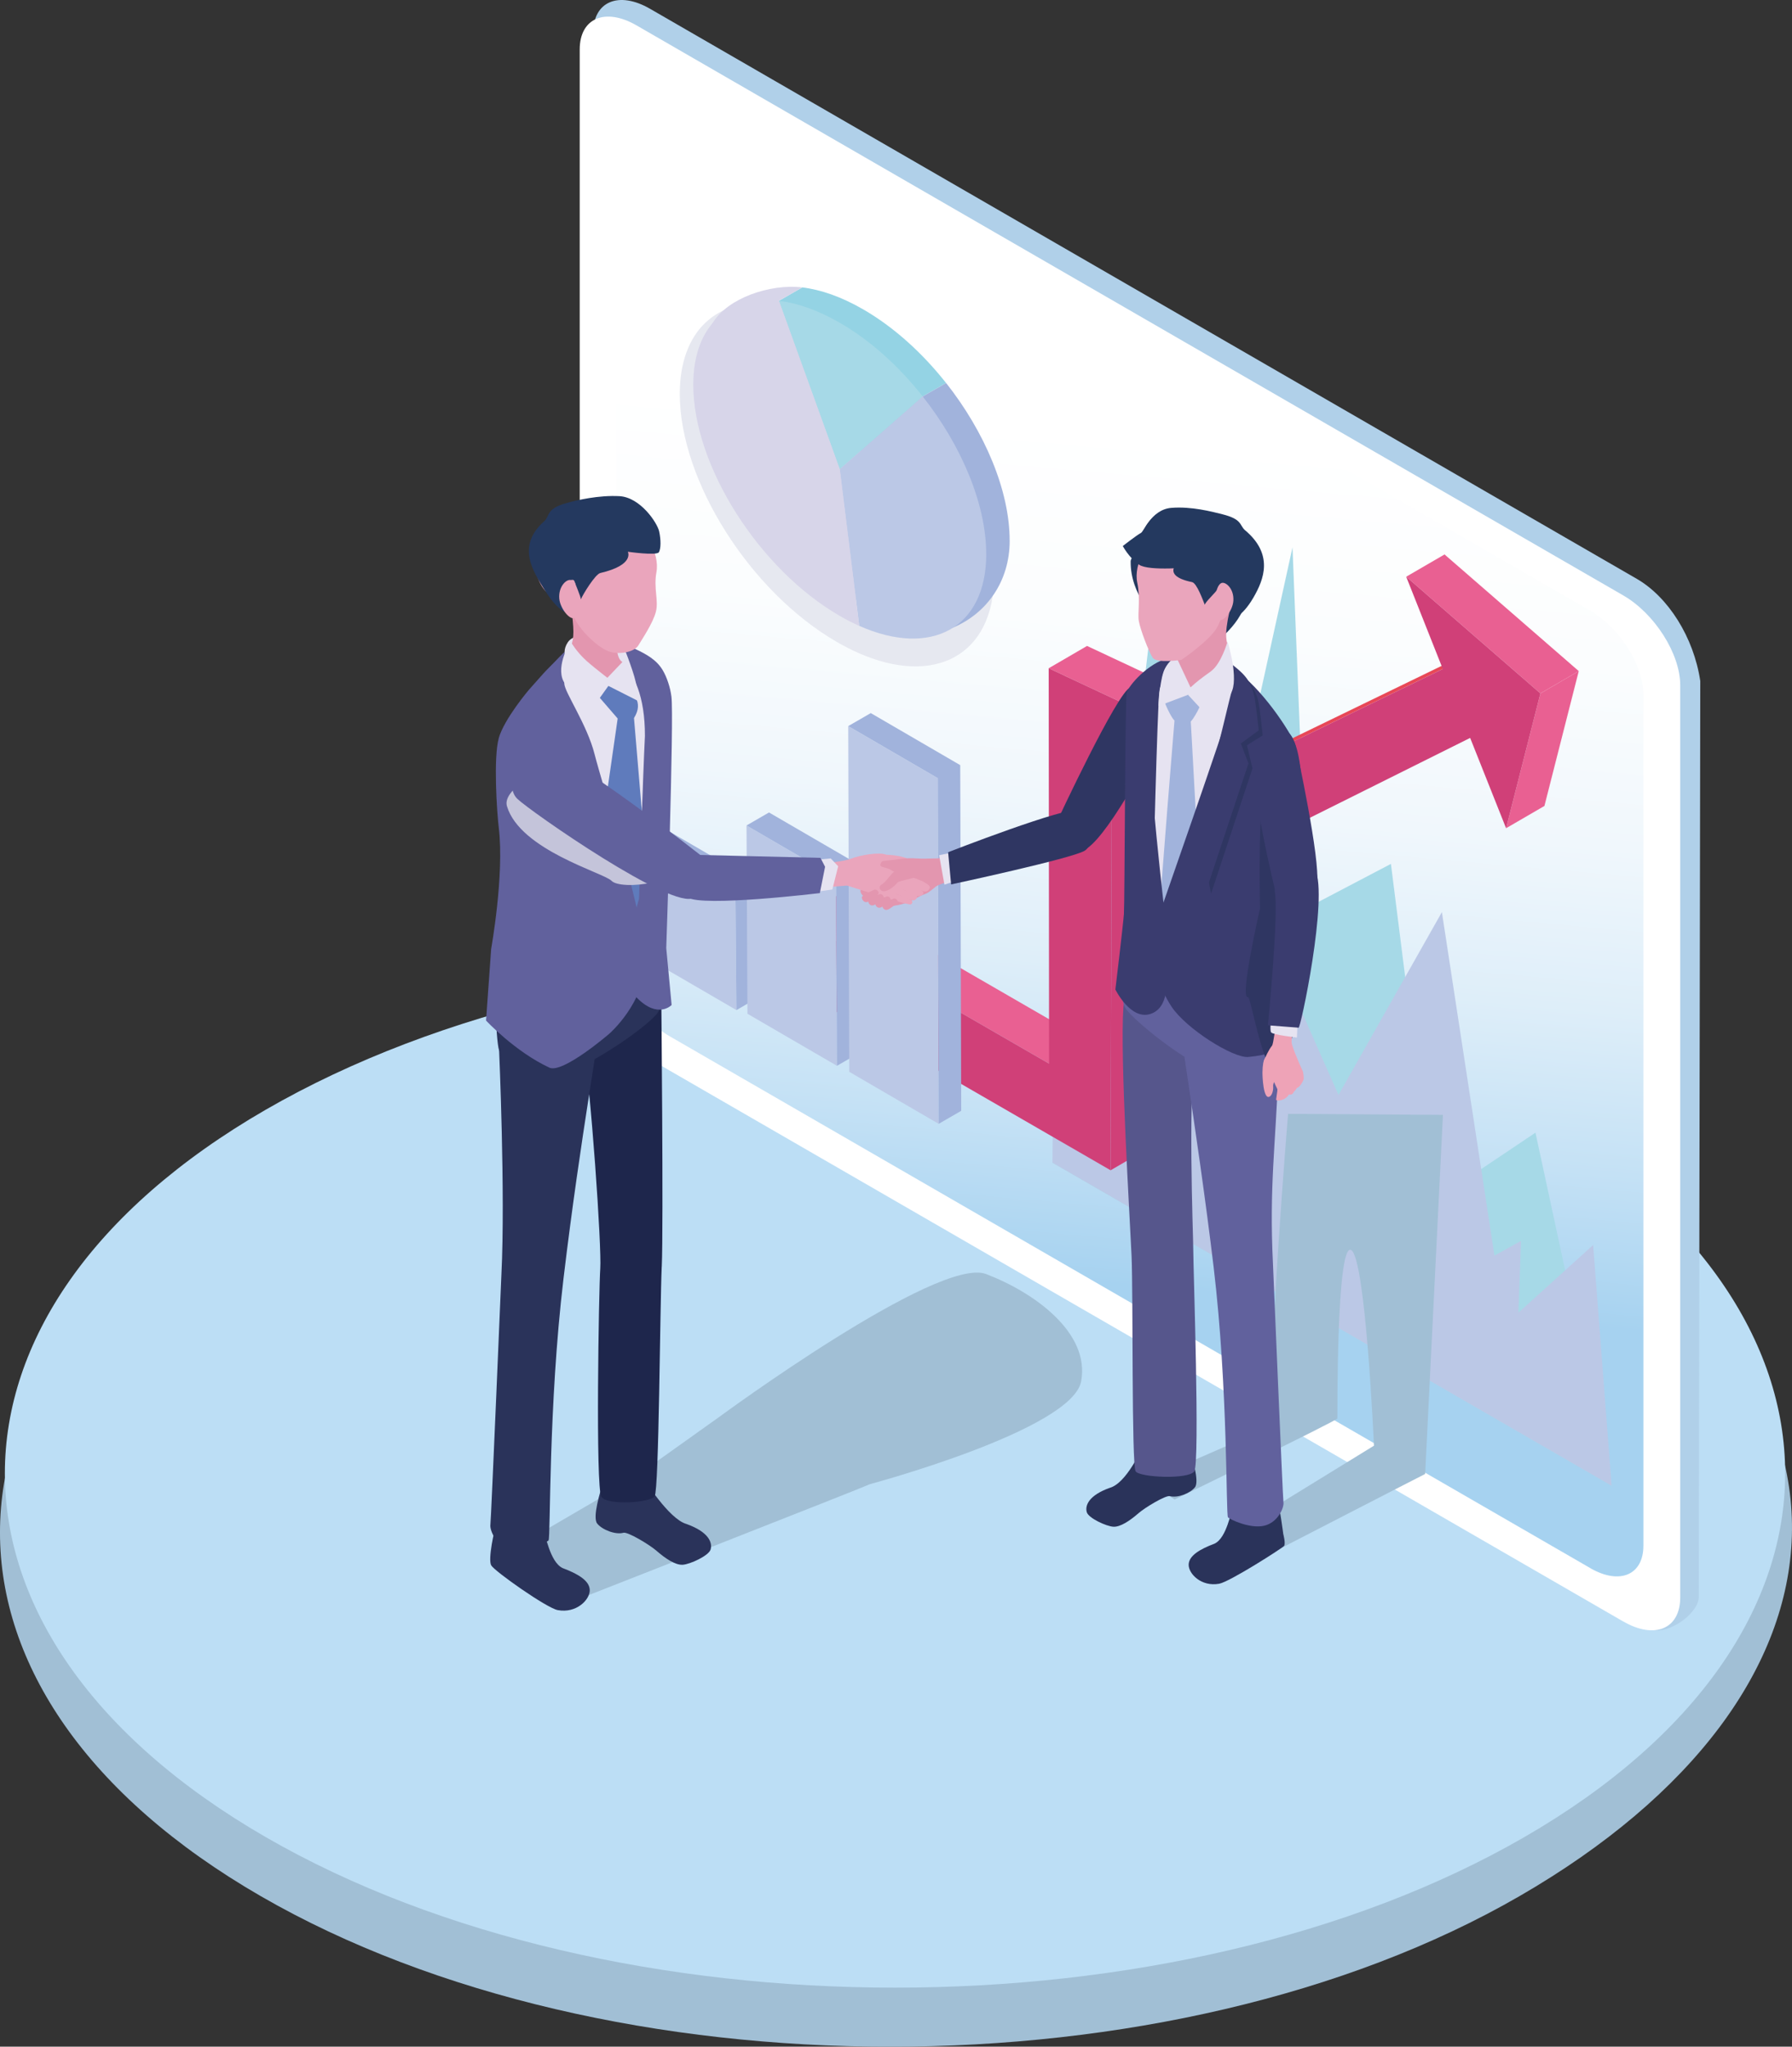 <svg xmlns="http://www.w3.org/2000/svg" viewBox="0 0 380 433.74"><rect x="0" y="0" width="380" height="433.74" fill="#333333" stroke="none"/><defs><linearGradient id="linear-gradient" x1="247.09" y1="90.89" x2="230.92" y2="271.82" gradientUnits="userSpaceOnUse"><stop offset="0" stop-color="#fff"/><stop offset=".23" stop-color="#fbfdfe"/><stop offset=".44" stop-color="#f0f7fc"/><stop offset=".63" stop-color="#deeef9"/><stop offset=".82" stop-color="#c4e1f5"/><stop offset="1" stop-color="#a6d2f0"/></linearGradient><linearGradient id="linear-gradient-2" x1="282.97" y1="227.58" x2="284.96" y2="306.21" gradientUnits="userSpaceOnUse"><stop offset="0" stop-color="#fff"/><stop offset="1"/></linearGradient><linearGradient id="linear-gradient-3" x1="865.27" y1="-1792.34" x2="867.26" y2="-1713.71" gradientTransform="matrix(1 0 0 1.16 -695.6 2323)" gradientUnits="userSpaceOnUse"><stop offset=".11" stop-color="#fff"/><stop offset="1"/></linearGradient><filter id="luminosity-invert-noclip" x="243.12" y="221.55" width="80.89" height="116.76" color-interpolation-filters="sRGB" filterUnits="userSpaceOnUse"><feColorMatrix result="cm" values="-1 0 0 0 1 0 -1 0 0 1 0 0 -1 0 1 0 0 0 1 0"/><feFlood flood-color="#fff" result="bg"/><feBlend in="cm" in2="bg"/></filter><filter id="luminosity-invert-noclip-2" x="92.39" y="234.62" width="157.05" height="133.78" color-interpolation-filters="sRGB" filterUnits="userSpaceOnUse"><feColorMatrix result="cm" values="-1 0 0 0 1 0 -1 0 0 1 0 0 -1 0 1 0 0 0 1 0"/><feFlood flood-color="#fff" result="bg"/><feBlend in="cm" in2="bg"/></filter><mask id="mask" x="243.12" y="221.55" width="80.89" height="116.76" maskUnits="userSpaceOnUse"><g filter="url(#luminosity-invert-noclip)"><path fill="url(#linear-gradient-2)" d="M244.58 221.55h79.43v116.76h-79.43z"/></g></mask><mask id="mask-1" x="92.39" y="234.62" width="157.05" height="133.78" maskUnits="userSpaceOnUse"><g filter="url(#luminosity-invert-noclip-2)"><path transform="rotate(62.02 170.916 301.538)" fill="url(#linear-gradient-3)" d="M131.21 233.69h79.43v135.65h-79.43z"/></g></mask><style>.cls-1{fill:#2f3662}.cls-2{fill:#b4c3e4}.cls-3{fill:#56568c}.cls-7{fill:#a6d9e7}.cls-8{fill:#61619d}.cls-9{fill:#eaa5bc}.cls-17{fill:#a1bfd5}.cls-21{fill:#3a3c6f}.cls-23{fill:#bbc8e6}.cls-24{fill:#d7d5e9}.cls-27{fill:#eea3b7}.cls-28{fill:#2a335a}.cls-29{fill:#e396af}.cls-30{fill:#e6e3f1}.cls-31{fill:#d04078}.cls-32{fill:#a1b3dc}.cls-34{fill:#bcc8e6}.cls-35{fill:#e96092}.cls-37{fill:#24395f}</style></defs><g style="isolation:isolate"><g id="_レイヤー_1" data-name="レイヤー 1"><path class="cls-17" d="M322.23 247.71c80.27 44.54 73.71 111.56 0 154.12-73.72 42.56-193.23 42.56-266.95 0-73.71-42.56-73.71-111.56 0-154.12 73.72-42.56 192.52-41.3 266.95 0z"/><path d="M323.27 235.19c73.71 42.56 73.71 111.56 0 154.12s-193.23 42.56-266.95 0-73.72-111.56 0-154.12c73.71-42.56 193.23-42.56 266.95 0z" fill="#bcdef5"/><path d="M347.09 340.11l-209.23-120.8c-6.66-3.85-12.07-12.37-12.07-19.03V6.97c0-6.66 5.4-8.95 12.07-5.1l209.23 120.8c6.66 3.85 12.07 12.37 13.46 21.65 0 0-.32 190.85-.32 194.08s-5.36 7.27-9.02 7.12c-1.85-.08-3.75-2.84-4.11-5.39z" fill="#b0d0e9"/><path d="M344.23 343.64L135 222.84c-6.66-3.85-12.07-12.37-12.07-19.03V10.49c0-6.66 5.4-8.95 12.07-5.1l209.23 120.8c6.66 3.85 12.07 12.37 12.07 19.03v193.31c0 6.67-5.4 8.95-12.07 5.1z" fill="#fff"/><path d="M337.23 332.32L141.99 219.6c-6.22-3.59-11.26-11.54-11.26-17.76V21.47c0-6.22 5.04-8.35 11.26-4.76l195.24 112.72c6.22 3.59 11.26 11.54 11.26 17.76v180.38c0 6.22-5.04 8.35-11.26 4.76z" fill="url(#linear-gradient)"/><path class="cls-7" d="M232.76 227.87l-9.59 18.53 118.58 68.47-16.15-74.83-21.63 14.5-9.02-71.46-17.82 9.34-3.05-76.42-21.78 98.99-6.71-95.21-12.83 108.09z"/><path style="mix-blend-mode:multiply" fill="#bbc8e6" d="M224.21 147.51l-1.04 98.89 118.58 68.47-3.92-51.03-15.85 14.35.56-15.21-5.64 3.11-11.14-72.79-21.93 38.75-10.54-23.85-7.6 9.44-9.67-30.61-11.18-3.37-20.63-36.15z"/><path d="M196.36 86.16c-5.37-6.8-11.87-12.71-18.88-16.75-4.94-2.85-9.63-4.49-13.85-4.99-11.49-1.38-19.48 5.61-19.48 19.07 0 18.41 14.92 41.95 33.33 52.57 1.5.87 2.98 1.62 4.43 2.27 16.31 7.25 28.9.55 28.9-16.35 0-11.4-5.73-24.77-14.45-35.81z" style="mix-blend-mode:multiply" fill="#e6e8f0"/><path d="M200.63 81.17l-4.96 2.84-12.63 12.6-17.87-32.86 4.96-2.84c3.93.47 8.31 1.99 12.91 4.65 6.53 3.77 12.59 9.28 17.59 15.62z" fill="#94d3e4"/><path class="cls-32" d="M214.11 114.55c0 8.77-4.96 15.43-11.89 18.4-4.59 1.96-8.31-.16-15.05-3.16l-4.13-33.18 12.63-12.6 4.96-2.84c8.13 10.29 13.47 22.75 13.47 33.38z"/><path class="cls-24" d="M187.17 129.79c-1.36-.6-2.73-1.3-4.13-2.11-17.16-9.9-31.07-31.84-31.07-49 0-4.46-2.52-7.39-.83-10.25 3.07-5.18 12.08-8.35 18.99-7.52l-4.96 2.84 17.87 32.86 4.13 33.18z"/><path class="cls-7" d="M195.67 84.02l-17.59 15.44-12.91-35.71c3.93.47 8.31 1.99 12.91 4.65 6.53 3.77 12.59 9.28 17.59 15.62z"/><path class="cls-23" d="M209.14 117.39c0 15.76-11.73 22-26.94 15.24l-4.13-33.18 17.59-15.44c8.13 10.29 13.47 22.75 13.47 33.38z"/><path class="cls-24" d="M182.21 132.64c-1.35-.6-2.73-1.3-4.13-2.11-17.16-9.91-31.07-31.84-31.07-49 0-12.54 7.45-19.06 18.16-17.77l12.91 35.71 4.13 33.18z"/><path class="cls-35" d="M169.01 185.13l61.58 35.56-8.13 4.72-59.69-34.47 6.24-5.81z"/><path class="cls-31" d="M235.76 160.95l-.25 87.06 8.13-4.73.25-87.06-8.13 4.73z"/><path class="cls-35" d="M222.38 141.62l8.13-4.73 42.68 19.99-8.13 4.72-42.68-19.98z"/><path fill="#e84857" d="M265.06 161.6l8.13-4.72 40.89-19.83-8.13 4.72-40.89 19.83z"/><path class="cls-35" d="M326.65 146.95l8.13-4.73-7.28 28.58-8.13 4.72 7.28-28.57z"/><path class="cls-35" d="M298.19 122.22l8.13-4.72 28.46 24.72-8.13 4.73-28.46-24.73z"/><path class="cls-31" d="M298.19 122.22l28.46 24.73-7.28 28.57-7.62-19.14-41.54 20.69-34.45-16.12-.21 72.02-.04 15.04-13.09-7.56-55.45-32.01.67-14.68 54.82 31.65-.08-83.79 42.68 19.98 40.89-19.83-7.76-19.55z"/><path class="cls-23" d="M136.98 178.86l.2 24.17 18.98 11.03-.21-24.17-18.97-11.03z"/><path class="cls-32" d="M155.95 189.89l.21 24.17 4.78-2.75-.21-24.18-4.78 2.76z"/><path class="cls-32" d="M136.98 178.86l18.97 11.03 4.78-2.76-18.98-11.03-4.77 2.76z"/><path class="cls-23" d="M158.3 174.94l.2 39.9 18.98 11.03-.21-39.9-18.97-11.03z"/><path class="cls-32" d="M177.27 185.97l.21 39.9 4.78-2.76-.21-39.9-4.78 2.76z"/><path class="cls-32" d="M158.3 174.94l18.97 11.03 4.78-2.76-18.98-11.03-4.77 2.76z"/><path class="cls-23" d="M179.87 153.88l.21 73.26 18.97 11.03-.2-73.26-18.98-11.03z"/><path class="cls-32" d="M198.85 164.91l.1 36.62.1 36.64 4.78-2.76-.21-73.26-4.77 2.76zm-18.98-11.03l18.98 11.03 4.77-2.76-18.97-11.03-4.78 2.76z"/><g mask="url(#mask)"><path class="cls-17" d="M243.12 313.85l5.96 3.93s34.45-16.72 34.51-17.17c.03-.21-.22-37.05 2.88-35.72 3.11 1.33 4.88 41.49 4.88 41.49l-32.74 20.12 5.85 5.29s36.18-18.65 37.75-19.42l3.77-76.1-32.84-.22s-4.3 51.98-3.45 66.2l-26.59 11.6z"/></g><g mask="url(#mask-1)"><path class="cls-17" d="M133.47 313.85l-23.78 13.87 12.47 11.37s60.77-23.8 62.34-24.57c0 0 42.82-11.46 44.76-21.78 1.94-10.32-10-18.87-20.16-22.74-10.16-3.87-56.5 30.22-56.5 30.22l-19.13 13.63z"/></g><path class="cls-28" d="M127.67 314.99c-.31.86-2.09 6.55-1.04 7.88 1.06 1.33 3.88 2.43 5.57 1.96.92-.25 5.53 2.53 6.98 3.79 1.92 1.67 4 3.07 5.57 2.99 1.56-.08 5.53-1.91 5.93-3.22.45-1.49-.43-3.75-5.11-5.42-3.74-1.04-9.01-9.55-9.01-9.55l-5.37-.82-3.52 2.39z"/><path class="cls-2" d="M137.07 306.17c-4.21-2.28-9.36.02-9.36.02l.39 9.66c-.94 2.74 9.2 1.69 9.2 1.69-2.28-3.4-1.33-7.67-.24-11.37z"/><path d="M140.33 268.43c.38-8.47-.11-58.27-.11-58.27l-16.89 7.69c2.06 13.67 4.27 46.52 3.96 50.96-.31 4.43-1.03 46.57.24 48.42 1.28 1.84 10.36 1.25 11.29-.13.93-1.37 1.12-40.2 1.5-48.66z" fill="#1e264c"/><path class="cls-28" d="M105.24 323.3c-.41.71-1.8 7.17-1.08 8.43.71 1.26 11.78 9.06 14.11 9.49 3.98.74 6.83-2.22 6.79-4.24-.04-2.01-2.51-3.44-5.74-4.66-2.78-1.3-3.64-7.42-4.27-8.35-.64-.93-6.32-2.23-6.32-2.23l-3.48 1.56z"/><path class="cls-34" d="M115.65 325.84c-1.09-.22-2.14-7.16-.44-8.35l-6.53-1.74c-.26 2.88-2.77 9.51-2.77 9.51s5.67 1.99 5.83 1.92c.58-2.14 3.92-1.35 3.92-1.35z"/><path class="cls-28" d="M105.84 222.63s1.33 30.39.49 47.36c0 0-2.18 52-2.34 53.15-.16 1.16 1.22 4.5 4.33 5.19 3.11.69 7.53-1.4 7.99-1.87.48-.48-.06-28.35 3.19-55.56 3.64-30.53 8.04-53.39 7.59-54.47-3.6-8.68-21.27 6.19-21.27 6.19z"/><path class="cls-28" d="M139.46 199.63c1.06 3.24.27 14.27.27 14.27.72 1.68-18 14.9-22.57 13.71-2.9-.76-11.08-4.23-11.32-4.97-.77-2.35-1.12-16.97-.58-19.17 1.09-4.44 16.7-8.73 21.98-9.5 2.49-.36 11.17 2.42 12.23 5.66z"/><path class="cls-3" d="M130.99 148.86c-1.69-1.96-7.55-4.53-7.55-4.53s8.72 39.37 13.02 41.66c4.3 2.3 2.73-6.79 2.73-6.79s-6.52-28.39-8.2-30.34z"/><path class="cls-8" d="M121.74 136.54c-4.01 2.6-9.71 10.79-9.71 10.79l7.96 62.45 17.79-7.78s1.78-43.78 1.05-48.67c-.73-4.9-3.41-11.41-7.38-13.2-3.97-1.79-5.7-6.19-9.71-3.6z"/><path class="cls-30" d="M124.16 137.67c-4.01 2.6-9.71 10.8-9.71 10.8l7.96 62.45 17.78-7.78s1.78-43.78 1.05-48.67c-.72-4.9-3.41-11.41-7.38-13.2-3.97-1.79-5.7-6.19-9.71-3.6z"/><path d="M136.02 170.9l-1.58-18.73c2.23-3.53-.59-5.49-1.35-6.33-.67-.73-3.26-3.21-3.26-3.21l-3.8 3.91 4.95 5.73-2.78 19.29.87 24.09 6.41 8.02 4.07-5.11-3.52-27.67z" fill="#5f7bbc"/><path class="cls-8" d="M127.2 137.76s4.32-1.73 7.52-.22c2.41 1.13 4.51 2.31 5.8 4.47.9 1.51 1.62 3.7 1.86 5.62.57 4.62-1.1 53.3-1.1 53.3l1.14 12.05s-2.87 3.07-7.41-1.57.5-20.93.5-20.93.83-26.26 1.25-34.51c.04-17.07-9.56-18.21-9.56-18.21z"/><path class="cls-8" d="M105.76 156.43c1.16-4.09 6.4-10.25 6.4-10.25 2.01-2.18 3.63-4.39 7.21-7.42 0 0 .53 1.23.3 6.08-.08 1.66 4.8 8.64 6.41 14.98 1.67 6.55 10.85 35.64 10.77 43.72-.08 9.02-7.67 15.55-7.67 15.55s-9.85 8.49-12.68 7.17c-7.28-3.38-13.43-9.98-13.43-9.98l1.08-15.17s2.83-15.73 1.62-25.66c-.41-3.37-1.16-14.92 0-19.01z"/><path d="M144.6 181.45c-1.32-5.6-18.4-7.09-21.51-10.3-3.11-3.2-11.26-8.41-12-5.86-.16.55-4.37 2.99-3.58 5.59 2.8 9.3 20.58 14.11 22.15 15.77 2 2.13 16.3.54 14.95-5.2z" style="mix-blend-mode:multiply" fill="#c4c4da"/><path class="cls-30" d="M131.96 136.31s2.23 5.45 2.85 8.23c.62 2.79.43 3.97.43 3.97l-6.19-3.13s-12.28-3.67-8.66-9.24c2.23-3.42 11.56.16 11.56.16z"/><path class="cls-29" d="M130.9 138.22c.32 1.86 1.1 2.06 1.1 2.06l-4.34 4.55s-7.2-6.22-6.57-7.92c.63-1.7.74-3.28-.11-9.16-.6-4.17 1.67-4.08 1.67-4.08s6 3.03 9.97 8.27c1 1.33-2.15 3.77-1.72 6.27z"/><path class="cls-30" d="M124.32 140.01c2.07 1.83 5.41 4.34 5.41 4.34l-4.22 5.91s-4.33-2.5-6.03-5.91c-1.67-3.34 1.51-8.4 1.51-8.4s1.28 2.23 3.34 4.06z"/><path class="cls-9" d="M114.99 124.37c1.33 2.18 5.93 4.87 6.94 6.85 1.45 2.83 5.17 6.24 7.39 6.9 2.22.66 5.21.01 6.02-1.31.81-1.33 3.15-4.81 3.75-7.19.6-2.38-.52-4.9.11-8.37.75-4.07-2.55-9.23-5.73-11.9-3.17-2.67-9.91-1.76-13.7-.07-3.29 1.47-5.42 4.54-5.93 6.99-.51 2.45-.66 5.16 1.13 8.09z"/><path class="cls-37" d="M139.73 117.02c.42-.78.44-2.57.05-4.39-.39-1.82-4-7.24-8.42-7.48-4.42-.24-9.02.84-11.24 1.46-4.32 1.2-3.5 2.66-4.65 3.79-6.18 5.44-2.3 10.85.16 14.83 2.75 4.44 4.92 4.88 5.35 5.04.43.16-2.22-2.51-1.99-5.1.13-1.49 2.56-2.89 2.81-2.02.15.52 1.39 3.35 1.37 3.88.4-1.01 3.06-5.35 4.12-5.59 7.37-1.72 5.84-4.51 5.84-4.51s6.18.88 6.6.09z"/><path class="cls-9" d="M121.15 122.97c-.88-.42-2.79 1.22-2.55 3.92.21 2.32 2.78 5.21 3.47 3.71.69-1.5-.12-1.86-.27-3.46-.32-3.32 1.02-3.36-.65-4.17zM185 181.86c.77-1.2 5.78-.7 7.36.08 1.58.78.88 3.07.59 4.69-.29 1.63-6.05-1-6.63-1.37-.58-.36-1.96-2.41-1.32-3.41z"/><path class="cls-29" d="M182.48 188.58c.42-2 1.74-3.92 2.62-5.08.88-1.16 3.34-1.09 4.96-1.35 1.85-.31 3.16-.31 4.46-.22 1.83.13 6.46-.12 6.46-.12l2.17 2.29-.11 2.04s-4.09 1.31-4.56 1.71c-.7.6-1.66 1.37-2.11 1.53-1 .37-1.94.86-2.73 1.3-2.17 1.22-4.75 1.33-4.75 1.33-3.51-.52-6.74-1.89-6.41-3.44z"/><path class="cls-9" d="M195.55 188.79c-.85-.82-3.88-1.89-4.37-2.07-.89-.02-2.26.33-1.36 1.05.57.33 4.34 1.94 4.72 2.12.38.18 1.86-.29 1.01-1.11z"/><path class="cls-9" d="M194.38 189.7c-.46-.43-1.78-.74-2.33-.94-.49-.18-2.04-1.18-2.54-1.33-.89.03-.93 1.13 0 1.81.58.3 3.46 1.37 3.99 1.55.53.18 1.25-.55.87-1.09z"/><path class="cls-9" d="M193.17 190.66c-.44-.29-1.64-.75-2.12-.84-.43-.08-3.18-1.22-3.61-1.27-.73.14-1.32.97-.46 1.4.52.17 5.89 1.97 6.22 1.69.36-.31.36-.58-.03-.97z"/><path class="cls-9" d="M192.3 185.57c-1.25-.74-2.75-.75-3.15-1.06-.92-.73-2.21-.6-2.46-1.07-.25-.47 1.38-2.24 1.19-2.32-1.39-.59-5.53.09-7.33.83-1.68.69-7.02 1.13-7.02 1.13l-.65 5.11 6.71-.52 9.57 3.01 3.13-5.12z"/><path class="cls-9" d="M197.15 188.21c.24-.58-.88-1.01-1.41-1.4-.13-.1-2.81-1.1-5.24-2.03 0 0-.7 1.55-.31 1.76.39.2 5.43 2.29 5.71 2.36.53.14 1-.1 1.25-.69z"/><path class="cls-29" d="M190.14 184.32c-1.06.54-2.27 2.67-3.16 3.11s-.39 1.8.95 1.36c.92-.3 1.87-1.11 2.44-1.79.26-.31 3.59-.92 3.69-1.11 2-4.01-2.85-2.12-3.91-1.57zm-4.63 4.19c-.34.11-2.76 1.22-2.76 1.65 0 .43.41 1.18 1.14 1 .73-.18 2.15-1.46 2.15-1.46.64-.51.07-1.16-.53-1.19z"/><path class="cls-29" d="M186.62 189.46c-.31.1-2.51 1.11-2.51 1.5 0 .39.37 1.07 1.04.91.66-.16 1.96-1.33 1.96-1.33.58-.46.07-1.06-.48-1.08z"/><path class="cls-29" d="M188.1 189.95c-.31.1-2.51 1.11-2.51 1.5 0 .39.37 1.07 1.04.91.66-.16 1.96-1.33 1.96-1.33.58-.46.06-1.06-.48-1.08z"/><path class="cls-29" d="M189.6 190.4c-.31.1-2.51 1.11-2.51 1.5 0 .39.37 1.07 1.04.91.66-.16 1.96-1.33 1.96-1.33.58-.46.06-1.06-.48-1.08z"/><path class="cls-30" d="M172.27 182.29l3.89-.37 1.58 1.66-1.24 4.93-4.85.67.62-6.89z"/><path class="cls-8" d="M173.99 181.8l-27.09-.65s-4.26 6.93-1.12 9.03c3.14 2.1 28.07-.91 28.07-.91l1.11-5.58-.98-1.89z"/><path class="cls-8" d="M149.4 181.9s-30.31-23.97-35.23-23.38c-4.92.59-7.2 8.13-4.48 10.76 2.71 2.63 33.17 23.86 37.48 20.95 4.31-2.91 2.23-8.33 2.23-8.33z"/><path class="cls-30" d="M201.95 180.67l-2.8.57 1.12 6.24 3.69-1.23-2.01-5.58z"/><path class="cls-1" d="M228.98 171.69c-2.7-.93-27.93 8.92-27.93 8.92l.64 6.82s25.52-5.46 28.32-7.14c2.3-1.38 1.66-7.67-1.03-8.6z"/><path class="cls-1" d="M239.71 145.67c-2.73.85-15.64 28.58-15.64 28.58s1.53 9 6.54 5.47c5.01-3.54 14.41-21.5 15.67-24.51 1.03-2.48-3.84-10.39-6.56-9.54z"/><path class="cls-28" d="M252.4 307.69c.3.82 2 6.25.99 7.51-1.01 1.27-3.7 2.31-5.31 1.87-.87-.24-5.28 2.41-6.66 3.62-1.83 1.59-3.82 2.93-5.31 2.86-1.49-.07-5.28-1.82-5.65-3.07-.42-1.42.41-3.58 4.87-5.17 3.57-.99 6.8-8.39 6.8-8.39l6.92-1.5 3.36 2.28z"/><path class="cls-2" d="M243.44 299.28c4.01-2.18 8.93.02 8.93.02l.47 8.88c.9 2.61-11.21 1.25-11.21 1.25 2.18-3.24 2.85-6.62 1.81-10.15z"/><path class="cls-3" d="M239.95 266.12c-.36-8.08-2.47-41.99-1.73-52.65.59-8.62 15.5 5.31 15.5 5.31-1.97 13.05-.68 42.7-.68 46.23 0 3.52 1.43 45.05.21 46.81-1.22 1.76-11.54 1.3-12.43 0-.89-1.31-.51-37.6-.87-45.68z"/><path class="cls-28" d="M270.97 318.54c.39.68 1.15 6.55 1.15 6.55s.56 2.08.16 2.54c-.42.5-11.52 7.59-13.74 8-3.8.7-6.51-2.12-6.48-4.04.04-1.92 2.4-3.29 5.48-4.45 2.66-1.24 3.47-7.08 4.08-7.96.61-.89 6.03-2.12 6.03-2.12l3.32 1.49z"/><path class="cls-34" d="M261.04 320.96c1.04-.21 2.04-6.83.42-7.96l6.23-1.66c.25 2.75 2.65 9.07 2.65 9.07s-5.41 1.89-5.56 1.83c-.55-2.04-3.74-1.29-3.74-1.29z"/><path class="cls-8" d="M269.21 207.99c.45.98 2.31 6.25 1.86 19.11-.55 15.45-1.94 24.4-1.14 40.59 0 0 2.08 49.6 2.23 50.71.15 1.1-1.17 4.29-4.14 4.95-2.97.66-7.18-1.33-7.62-1.78-.46-.46.05-27.04-3.04-53-3.48-29.13-8.93-60.66-8.5-61.68 3.43-8.28 15.75-9.01 20.36 1.12z"/><path class="cls-8" d="M240.09 200.43c-1.01 3.09-3.02 10.42-1.5 13.12 1.52 2.7 16.65 14.84 21.02 13.69 2.76-.72 10.97-4.34 11.2-5.04.73-2.24-1.51-16.71-2.02-18.8-1.04-4.23-13.75-7.51-18.79-8.24-2.38-.35-8.89 2.18-9.9 5.27z"/><path class="cls-30" d="M259.07 142.71c4.35 2.39 8.91 7.36 8.91 7.36l-7.27 60.79-18.06-8.71-3.1-51.97s3.58-4.29 7.66-6.29c4.08-2.01 7.51-3.57 11.86-1.18z"/><path class="cls-32" d="M249.09 152.68c.21.07 2.51.74 3.11.46.87-.41 2.87-4.44 2.66-4.78-.07-.11-3.51-1.99-4.4-2.02-.67-.02-3.41.56-3.71 1.28-.27.66 1.81 4.9 2.34 5.07z"/><path class="cls-32" d="M252.31 149.52l-2.93-.76s-3.72 44.98-3.5 45.32c.07.11 2.85 9 2.85 9s5.45-9.61 5.75-10.33c.27-.66-2.16-43.23-2.16-43.23z"/><path class="cls-21" d="M249.19 141.35s2.34-2.77-1.25-1.94c-4.46 1.03-8.66 5.94-9.02 7.39-.36 1.46-.42 44.46-.59 46.89-.18 2.43-1.81 16.01-1.81 16.01s3.2 6.52 7.4 5.19c4.2-1.33 3.35-7.51 3.35-7.51l.14-10.18s-4.61-37.96-3.48-45.1c1.13-7.14 5.26-10.75 5.26-10.75z"/><path class="cls-21" d="M265.09 146.34s.76-1.36-1.91-3.9c-3.43-3.26-9.29-6.16-9.29-6.16-11.48 4-6.75 11-6.75 11l17.96-.93z"/><path class="cls-21" d="M274.31 156.96c-2.74-5.25-9.46-14.08-14.1-15.78 0 0 1.49 5.02.73 8.35s-15.85 46.39-15.85 46.39-2.15 9.07 3.31 17.37c3.11 4.74 13.13 10.99 16.29 10.71 8.7-.78 9.47-4.54 9.47-4.54l-1.23-26.37c3.86-11.6 4.13-30.89 1.39-36.14zm-35.34-8.13c1.49-3.98 8.41-8.31 8.41-8.31s-1.13 2.64-1.55 6.24c-.42 3.59-1.31 40.12-1.31 40.12l-4.46-31.95.21-2.74-1.3-3.36z"/><path class="cls-1" d="M260.2 141.07c4.99 2.35 6.17 5.68 6.58 7.32.4 1.64.98 7.46.98 7.46l-3.34 2.09 1.17 4.9-8.77 26.53s-3.35-13.38 1.57-24.58c5.21-11.84 1.81-23.72 1.81-23.72z"/><path class="cls-21" d="M259.35 140c4.98 2.36 6.17 5.68 6.58 7.32.4 1.64.98 7.47.98 7.47l-3.79 2.77 1.62 4.22-9.31 28.03s-1.95-13.84 1.4-25.97c1.6-5.79 3.71-15.09 4.72-18.86 1.29-4.79-2.21-4.97-2.21-4.97z"/><path class="cls-30" d="M248.63 139.74c-3.4 2.76-2.18 8.66-2.18 8.66l6.37-1.47s7.57-2.96 6.36-7.11c-.43-1.49-1.96-2.26-3.39-2.26-2.88 0-5.75 1.04-7.16 2.19z"/><path class="cls-30" d="M250.49 138.47c-.99.29-3.13 1.92-3.81 4.07-.83 2.61-1.03 7.08-1.03 7.08l6.21-2.35.78-1.18c-.23-.45-1.78-5.72-2.16-7.62zm10.35 6.8c.17-1.02-.49-5.93-2.11-7.49-1.98-1.9-5.43.37-5.43.37l-1.39 3.87.67.88c.81.1 6.38 1.87 8.25 2.37z"/><path class="cls-37" d="M256.45 121.98l-2.04 15.04c1.58-.16 3.32-.09 6.83-4.17 3.71-4.32 4.22-9.02 1.94-12.73-1.6.19-6.73 1.86-6.73 1.86zm-1.23-12.78c-2.86-.21-7.14 2.06-9.16 3.47-3.15 2.2-6.29 5.15-6.3 6.28-.08 7.22 5.39 12.1 5.39 12.1s13.98-21.56 10.07-21.84z"/><path class="cls-29" d="M247.93 136.04l4.53 9.64 1.95-1.12s6.7-5.22 6.21-6.91c-.49-1.69-1.13-2.58.12-8.22.89-4 .07-5.02.07-5.02s-6.04 2.5-10.27 7.3c-1.07 1.21-2.6 4.33-2.6 4.33z"/><path class="cls-30" d="M256.78 142.27c-2.18 1.56-3.02 2.2-4.32 3.41-.92.86-.54 1.57-.54 1.57l3.77 4.06s3.4-1.13 5.3-4.31c1.86-3.12-.69-11.01-.69-11.01s-1.34 4.71-3.52 6.27z"/><path class="cls-9" d="M262.13 124.35c-1.24 2.16-2.98 6.41-3.91 8.37-1.33 2.79-7.69 7.12-7.69 7.12s-5.28.81-6.1-.46c-.83-1.27-2.62-5.92-2.94-7.77-.28-1.61.38-4.78-.33-8.14-.83-3.94 2.24-9.04 5.26-11.71 3.01-2.68 9.59-1.98 13.31-.43 3.24 1.35 5.39 4.27 5.95 6.64.56 2.37-1.88 3.47-3.54 6.38z"/><path class="cls-37" d="M241.33 118.28c-.43-.75-.02-1.65.31-3.43.33-1.78 2.44-6.87 6.73-7.22 4.29-.35 8.65.81 10.82 1.35 4.23 1.06 3.62 2.26 4.76 3.33 6.15 5.12 4.12 10.42 1.83 14.35-2.56 4.39-4.67 4.56-5.08 4.72-.41.17.51-2.11.22-4.62-.17-1.44-2.56-2.74-2.78-1.89-.13.51-2.68 2.79-2.65 3.32-.41-.97-1.69-4.62-2.72-4.83-7.21-1.48-2.35-4.74-2.35-4.74s-8.66.42-9.08-.33z"/><path class="cls-9" d="M258.96 123.58c.85-.43 2.75 1.11 2.58 3.74-.14 2.26-2.57 5.14-3.28 3.7-.72-1.44-.91-6.62.7-7.44z"/><path class="cls-37" d="M247.72 108.65c-3.85-.26-5.07 3.93-5.81 4.31-.74.37-3.82 2.75-3.82 2.75s1.3 2.49 3.45 3.96c2.15 1.47 11.35.5 11.35.5 4.84-.39 10.3-3.74 10.46-6.69.16-2.95-8.84-4.38-15.63-4.84z"/><path class="cls-1" d="M267.69 169.89c-.92 6.76-.5 22.63-.5 22.63s-4.43 19.37-2.56 18.78c.66-.21 3.67 18.71 6.53 15.37 1.72-2.01 3.4-26.08 4.45-27.78 2.8-4.5-.15-38.13-3.91-41.43-2.46-2.16-3.09 5.68-4 12.44z"/><path class="cls-27" d="M270.9 230.88l-.3 2.19s.15.3 1.05.08c.9-.21 2.07-1.02 1.86-2.38-.1-.64-.8-2.15-1.11-2.64-.51-.82-2.49-.2-2.48.33.01.54.98 2.41.98 2.41z"/><path class="cls-27" d="M267.98 224.86c.36-.82.98-2.28 1.75-3.25.34-.42.6-3.96.99-4.1.6-.22 2.95.01 3.51.27.28.13-.67 2.35-.22 3.72.77 2.37 2.28 5.58 2.28 5.58s.08 1.39-.71 1.68c-.57.21-1.16.51-1.77.64-1.86.39-3.24-.57-4.76-1.61-.97-.66-1.16-2.15-1.06-2.93z"/><path class="cls-27" d="M275.03 228.8c.53 1.61-.65 2.55-.65 2.55-.34.88-1 .64-1.78.42 0 0-.56-2.81.45-3.87 1.12-.41 1.79.22 1.98.89z"/><path class="cls-27" d="M275.12 228.29c.85.81-.53 3.41-.82 2.72-.3-.73.03-.85.06-1.65.03-.92.34-1.26.76-1.07z"/><path class="cls-27" d="M274.92 228.37c.19-.34.91-1.12 1.3-1.23.16-.04.27 1.3.24 1.5-.1.51-.96 1.96-1.49 1.9-.53-.06-.49-1.35-.05-2.17zm-5.04-5.44c-1.53.99-2.11 1.15-2.17 4.35-.01.66.15 5.82 1.49 5.13.63-.32.82-1.51.78-2.05-.12-1.42 1.06-1.53 1.63-2.82.73-1.67-.56-3.52-1.73-4.62z"/><path class="cls-30" d="M269.74 214.43s-.61 3.83-.19 4.36c.41.53 5.47 1.09 5.47 1.09l.17-4.23-5.45-1.22z"/><path class="cls-21" d="M278.88 184.24c-4.94-1.06-7.86-.08-8.59 4.53.96 4.36-1.43 28.52-1.43 28.52l6.5.5c.33.71 6.36-27.64 3.52-33.55z"/><path class="cls-21" d="M274.89 158.63c-1.53-6.65-6.15-4.2-8.48.96-2.12 4.71 4.13 29.67 4.13 29.67s4.35.11 8.72-2.1c.79-4.85-4.37-28.54-4.37-28.54z"/></g></g></svg>